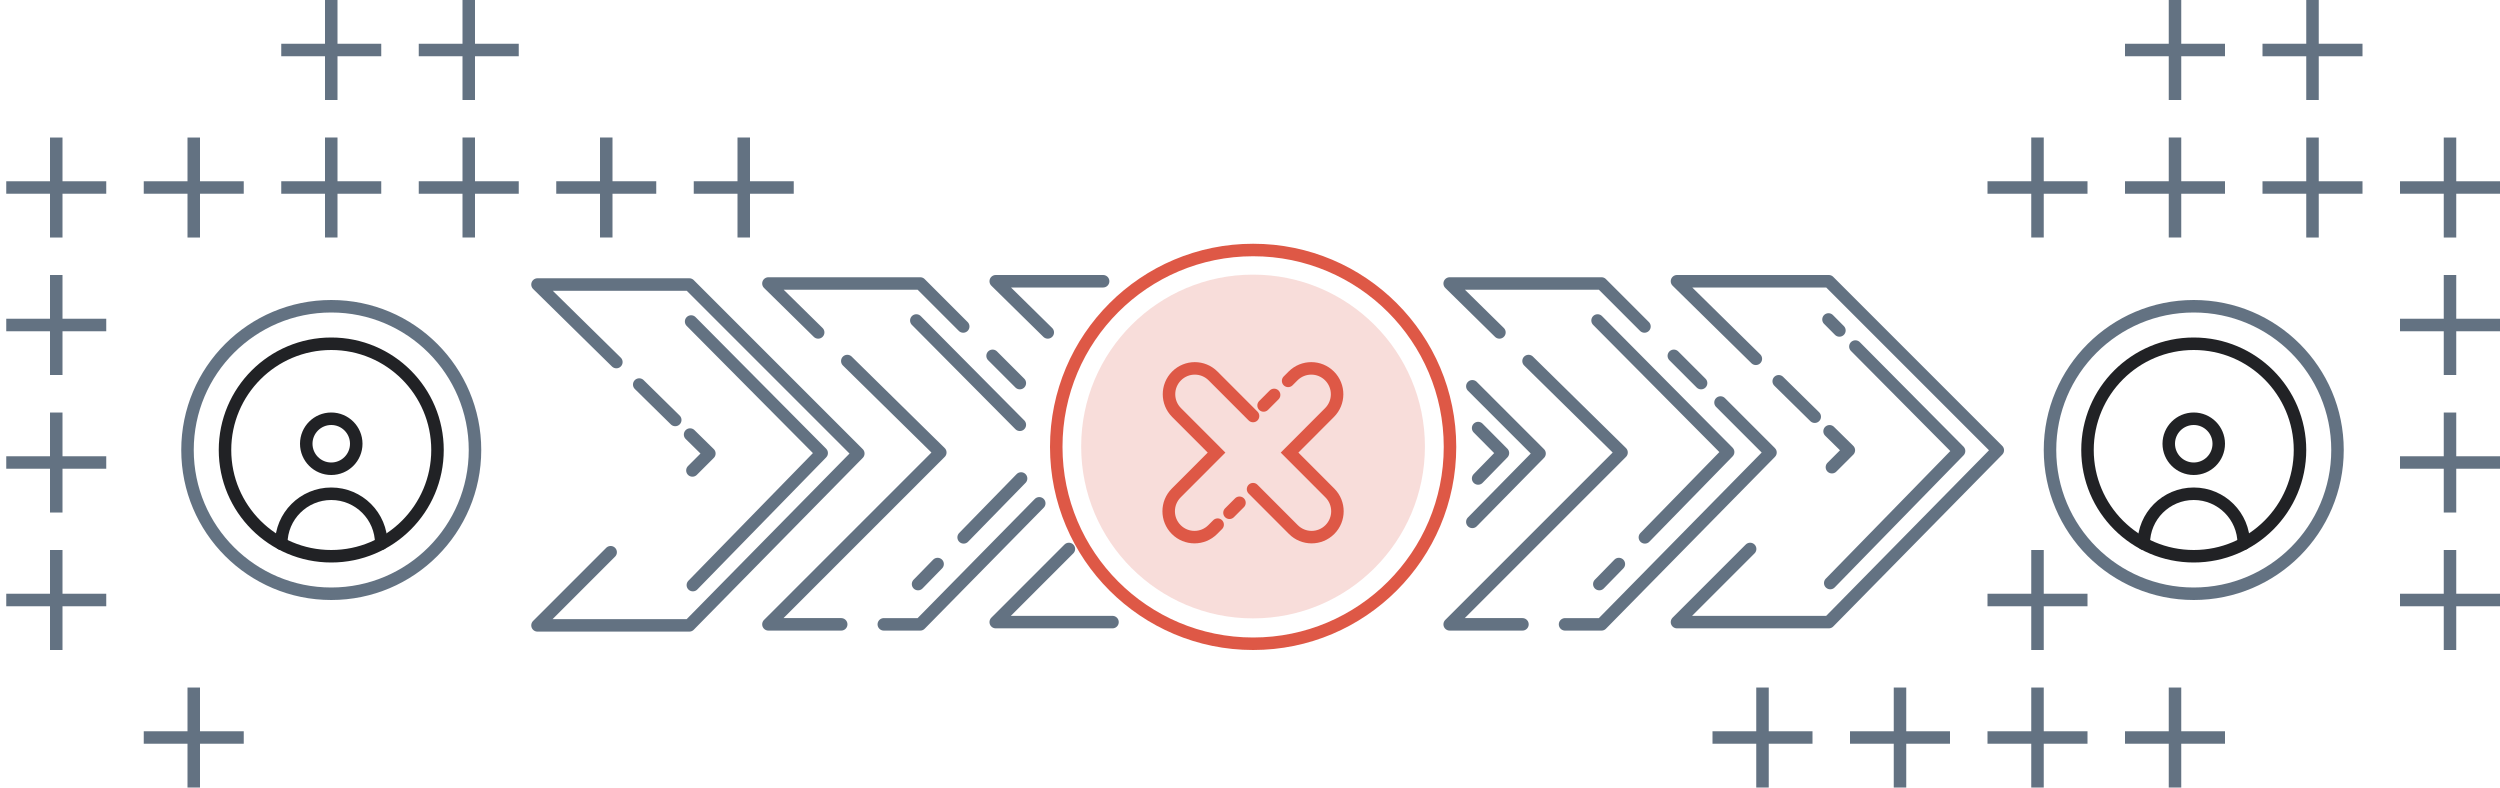 <svg viewBox="0 0 400 126" fill="none" xmlns="http://www.w3.org/2000/svg">
<g clip-path="url(#clip0_14754_13702)">
<path d="M39 30H23M31 22V38M17 30H1M9 22V38M17 52H1M9 44V60M17 74H1M9 66V82M17 96H1M9 88V104M39 118H23M31 110V126" stroke="#637282" stroke-width="2"/>
<path d="M119 38L119 22M127 30L111 30M97 38L97 22M105 30L89 30M75 38L75 22M83 30L67 30M75 16L75 -2.27299e-06M83 8L67 8M53 38L53 22M61 30L45 30M53 16L53 -3.23464e-06M61 8L45 8" stroke="#637282" stroke-width="2"/>
<path d="M378 8H362M370 0V16M400 30H384M392 22V38M378 30H362M370 22V38M400 52H384M392 44V60M400 74H384M392 66V82M400 96H384M392 88V104M334 96H318M326 88V104M356 118H340M348 110V126M334 118H318M326 110V126M312 118H296M304 110V126M290 118H274M282 110V126" stroke="#637282" stroke-width="2"/>
<path d="M326 22L326 38M318 30L334 30M348 -1.31134e-06L348 16M340 8L356 8M348 22L348 38M340 30L356 30" stroke="#637282" stroke-width="2"/>
<path d="M146.611 51.278L163.174 67.966M146.889 93.453L150.017 90.247M154.181 85.978L163.373 76.557M110.787 75.272L113.498 72.562L110.413 69.529M97.703 88.356L86 100.059H110.29L137.329 72.562L110.29 45.523H86L98.618 57.93M102.275 61.527L108.04 67.195M110.579 51.441L131.469 72.489L110.857 93.616M134.592 99.895H122.949L150.447 72.398L135.567 57.766M171.021 87.834L168.609 90.247L159.318 99.537H178M154.115 52.237L147.238 45.359L122.948 45.359L130.908 53.187M163.174 61.295L158.812 56.934M141.408 99.896H147.238L166.281 80.531M255.611 51.278L276.501 72.326L263.181 85.978M255.889 93.453L259.017 90.247M292.837 93.289L313.449 72.161L296.861 55.447M294.306 52.873L292.559 51.113M243.592 99.895H231.949L259.447 72.398L244.567 57.766M235.573 83.5L246.329 72.562L235.573 61.806M236.5 76.557L240.469 72.489L236.5 68.49M293.106 74.75L295.816 72.039L292.732 69.006M280.021 87.834L268.318 99.537H292.608L319.647 72.039L292.608 45H268.318L280.936 57.408M284.594 61.004L290.358 66.672M263.115 52.237L256.238 45.359L231.948 45.359L239.908 53.187M272.174 61.295L267.812 56.934M275.281 64.402L283.277 72.399L256.238 99.896H250.408M176.5 45H159.318L167.644 53.187" stroke="#637282" stroke-width="2" stroke-linecap="round" stroke-linejoin="round"/>
<circle cx="351" cy="72" r="23" stroke="#637282" stroke-width="2" stroke-linecap="round"/>
<circle cx="351" cy="72" r="17" stroke="#212225" stroke-width="2" stroke-linecap="round"/>
<path fill-rule="evenodd" clip-rule="evenodd" d="M351 75C353.209 75 355 73.209 355 71C355 68.791 353.209 67 351 67C348.791 67 347 68.791 347 71C347 73.209 348.791 75 351 75Z" stroke="#212225" stroke-width="2" stroke-linecap="round"/>
<path d="M343 87C343 82.582 346.582 79 351 79C355.418 79 359 82.582 359 87" stroke="#212225" stroke-width="2" stroke-linecap="round"/>
<circle cx="53" cy="72" r="23" stroke="#637282" stroke-width="2" stroke-linecap="round"/>
<circle cx="53" cy="72" r="17" stroke="#212225" stroke-width="2" stroke-linecap="round"/>
<path fill-rule="evenodd" clip-rule="evenodd" d="M53 75C55.209 75 57 73.209 57 71C57 68.791 55.209 67 53 67C50.791 67 49 68.791 49 71C49 73.209 50.791 75 53 75Z" stroke="#212225" stroke-width="2" stroke-linecap="round"/>
<path d="M45 87C45 82.582 48.582 79 53 79C57.418 79 61 82.582 61 87" stroke="#212225" stroke-width="2" stroke-linecap="round"/>
<circle cx="200.5" cy="71.5" r="31.5" stroke="#DE5846" stroke-width="2"/>
<circle cx="200.488" cy="71.441" r="27.5" fill="#DE5846" fill-opacity="0.2"/>
<path d="M200.488 78.266L206.938 84.729C207.744 85.537 208.801 85.941 209.858 85.941C210.915 85.941 211.972 85.537 212.779 84.729C214.391 83.114 214.391 80.493 212.779 78.877L206.328 72.415L212.727 66.004C214.34 64.388 214.34 61.769 212.727 60.153C211.114 58.537 208.499 58.537 206.886 60.153C206.886 60.153 206.533 60.508 206.1 60.941M200.488 66.564L194.089 60.153C192.476 58.537 189.862 58.537 188.25 60.153C186.637 61.769 186.637 64.388 188.25 66.004L194.648 72.415L188.198 78.877C186.585 80.493 186.585 83.114 188.198 84.729C189.811 86.345 192.426 86.345 194.037 84.729L194.823 83.941M203.859 63.186L202.173 64.875M198.317 80.441L196.717 82.044" stroke="#DE5846" stroke-width="2" stroke-linecap="round"/>
</g>
<defs>
<clipPath id="clip0_14754_13702">
<rect width="400" height="126" fill="white"/>
</clipPath>
</defs>
</svg>
